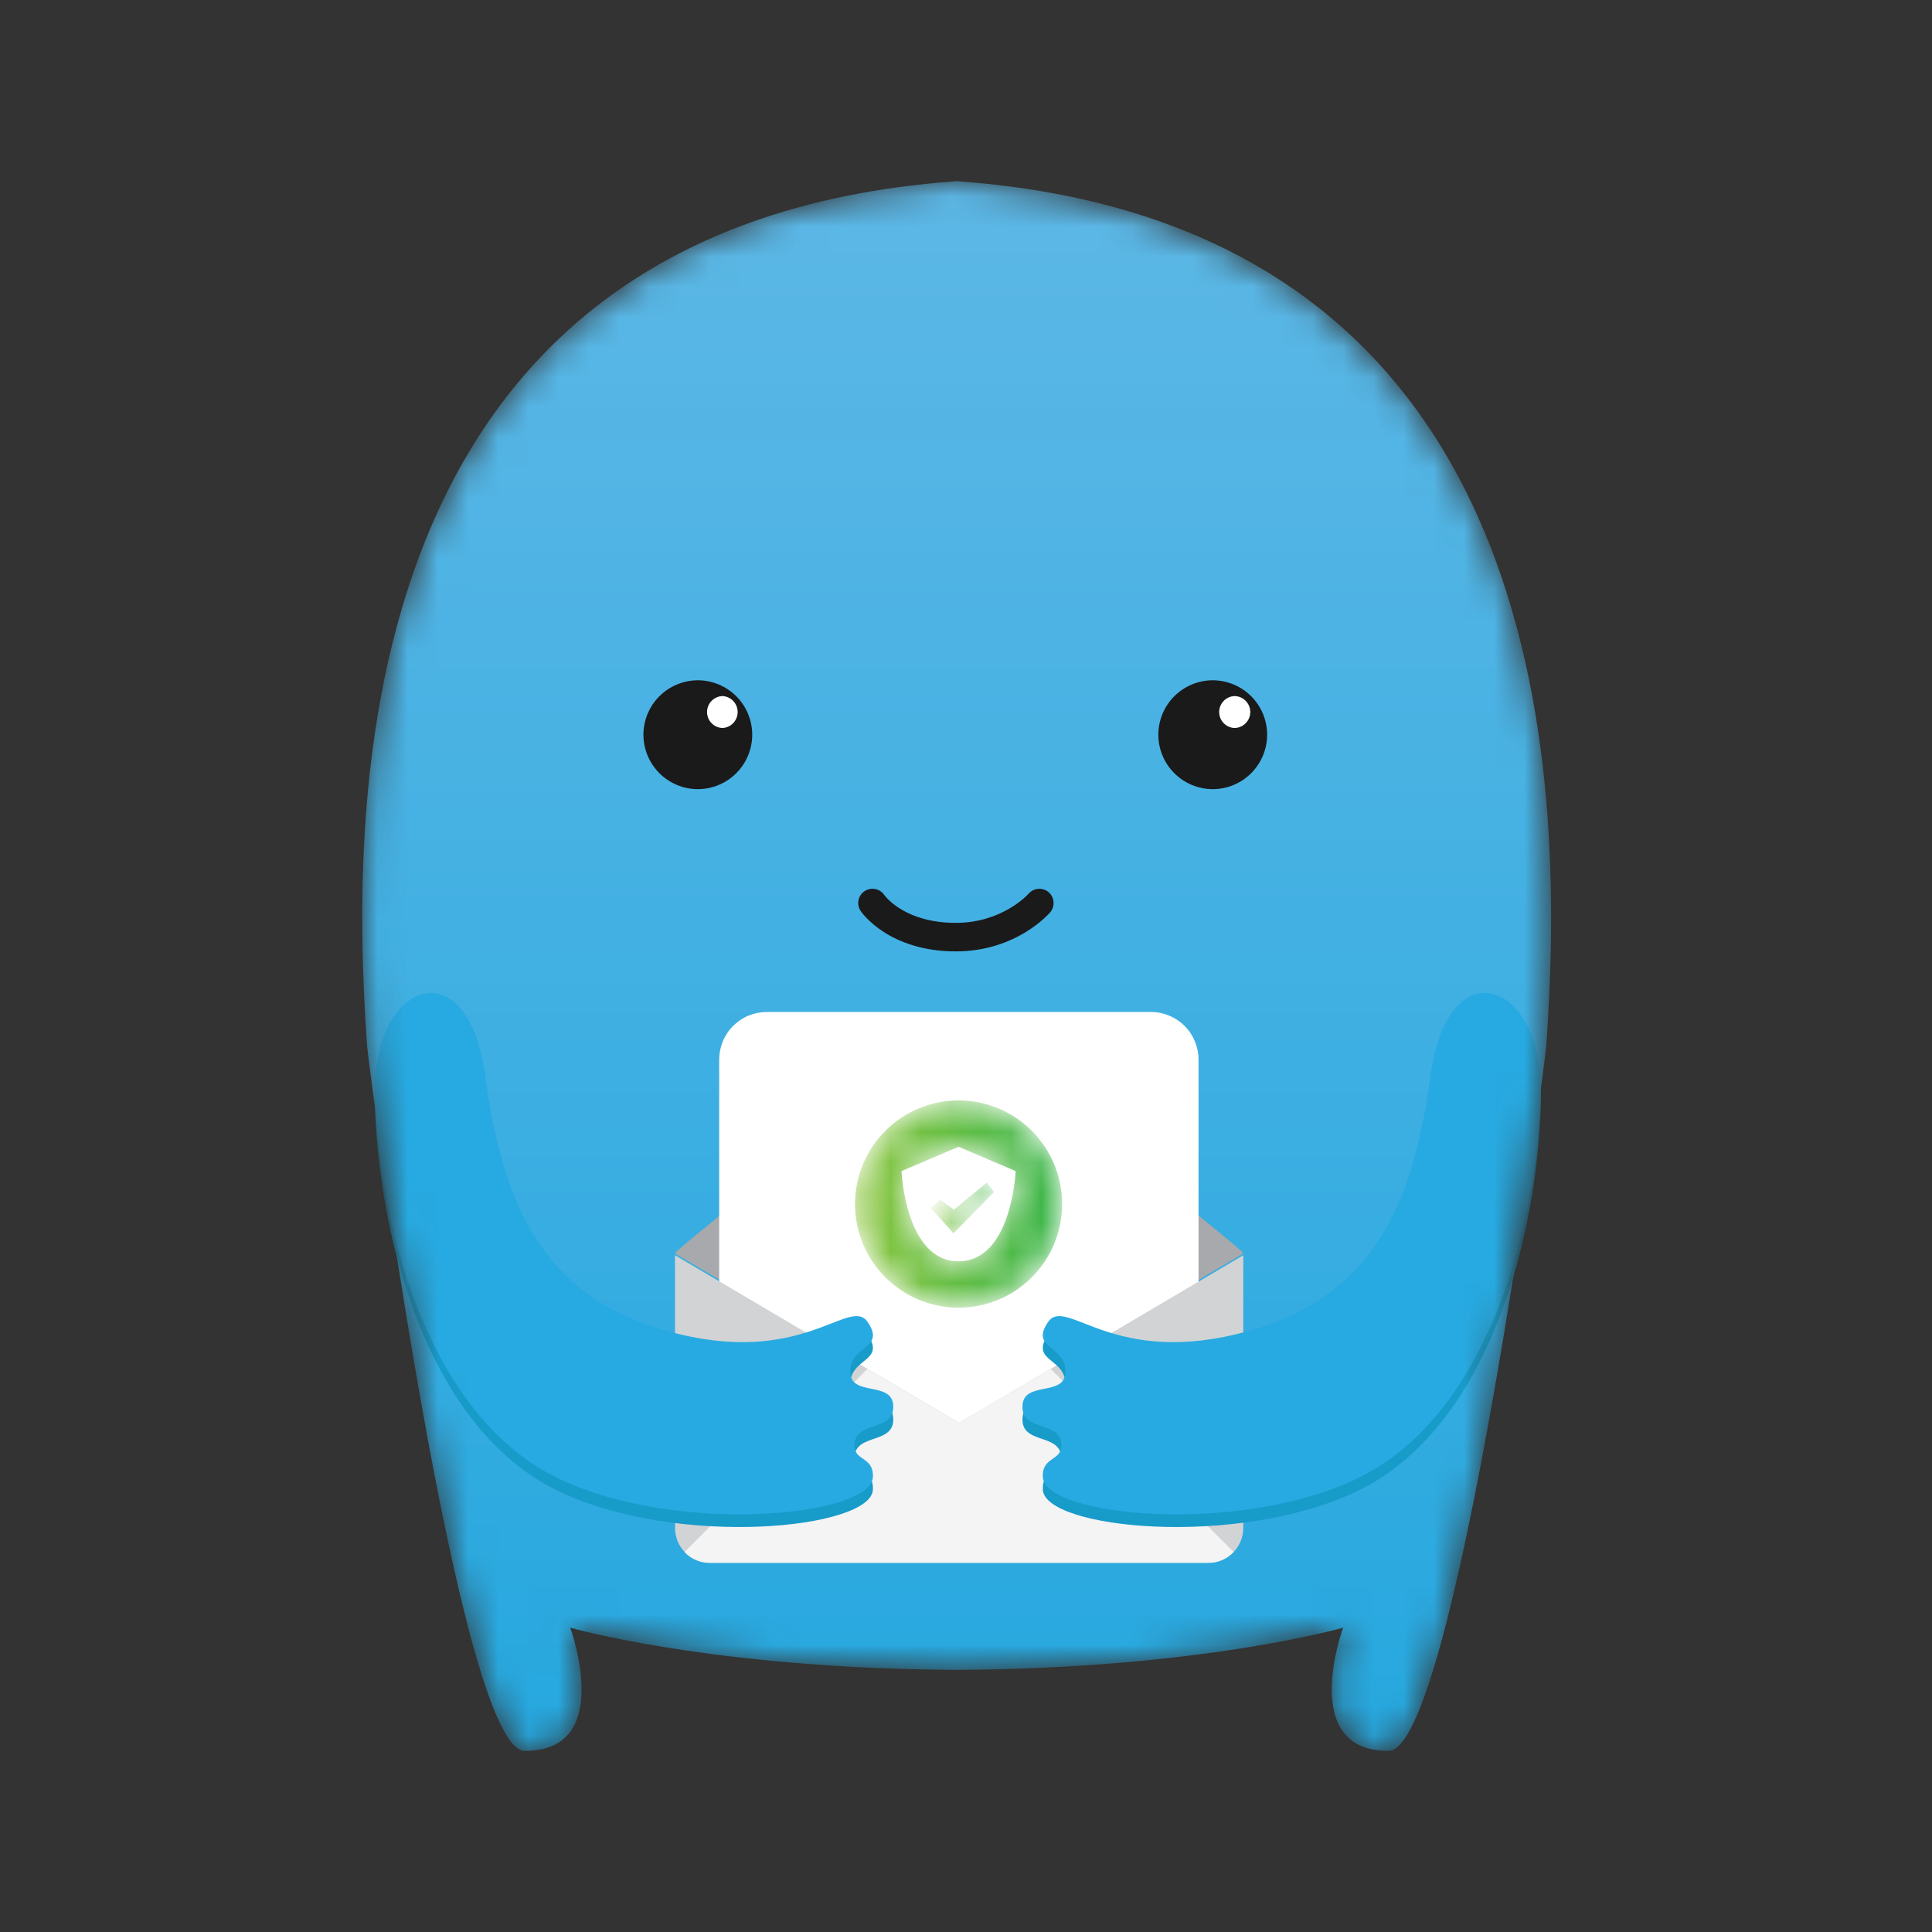 <svg width="64" height="64" viewBox="0 0 64 64" fill="none" xmlns="http://www.w3.org/2000/svg">
<rect x="0" y="0" width="64" height="64" fill="#333333" stroke="none"/>
<mask id="mask0_1404_10108" style="mask-type:alpha" maskUnits="userSpaceOnUse" x="12" y="6" width="40" height="52">
<path d="M31.691 6C31.654 5.998 31.583 6.01 31.583 6.01C11.332 7.519 11.614 26.796 12.159 34.638C12.203 35.27 15.195 57.989 17.381 58C20.397 58.014 18.889 53.919 18.889 53.919C18.889 53.919 23.546 55.264 31.583 55.316V55.318L31.691 55.317L31.799 55.318V55.316C39.835 55.264 44.493 53.919 44.493 53.919C44.493 53.919 42.985 58.014 46.001 58C48.186 57.989 51.179 35.27 51.223 34.638C51.767 26.796 52.05 7.519 31.799 6.01C31.799 6.01 31.74 6 31.702 6H31.691" fill="white"/>
</mask>
<g mask="url(#mask0_1404_10108)">
<path fill-rule="evenodd" clip-rule="evenodd" d="M31.691 6C31.654 5.998 31.583 6.01 31.583 6.01C11.332 7.519 11.614 26.796 12.159 34.638C12.203 35.27 15.195 57.989 17.381 58C20.397 58.014 18.889 53.919 18.889 53.919C18.889 53.919 23.546 55.264 31.583 55.316V55.318L31.691 55.317L31.799 55.318V55.316C39.835 55.264 44.493 53.919 44.493 53.919C44.493 53.919 42.985 58.014 46.001 58C48.186 57.989 51.179 35.27 51.223 34.638C51.767 26.796 52.05 7.519 31.799 6.01C31.799 6.01 31.74 6 31.702 6H31.691" fill="url(#paint0_linear_1404_10108)"/>
<path fill-rule="evenodd" clip-rule="evenodd" d="M40.174 26.142C40.652 26.141 41.109 25.951 41.447 25.613C41.785 25.274 41.975 24.816 41.976 24.338C41.975 23.86 41.785 23.402 41.447 23.064C41.109 22.726 40.651 22.536 40.174 22.535C39.696 22.536 39.238 22.726 38.9 23.064C38.562 23.402 38.372 23.86 38.371 24.338C38.372 24.816 38.562 25.274 38.9 25.613C39.238 25.951 39.696 26.141 40.174 26.142" fill="#1A1A1A"/>
<path fill-rule="evenodd" clip-rule="evenodd" d="M40.888 24.116C41.179 24.116 41.417 23.879 41.417 23.587C41.417 23.296 41.179 23.058 40.888 23.058C40.753 23.065 40.625 23.124 40.532 23.223C40.439 23.321 40.387 23.451 40.387 23.587C40.387 23.723 40.438 23.853 40.532 23.951C40.625 24.05 40.752 24.109 40.888 24.116" fill="white"/>
<path fill-rule="evenodd" clip-rule="evenodd" d="M23.116 26.142C23.594 26.141 24.052 25.951 24.39 25.613C24.728 25.274 24.918 24.816 24.919 24.338C24.918 23.86 24.728 23.402 24.39 23.064C24.052 22.726 23.594 22.536 23.116 22.535C22.639 22.536 22.181 22.726 21.843 23.064C21.505 23.402 21.315 23.86 21.314 24.338C21.315 24.816 21.505 25.274 21.843 25.613C22.181 25.951 22.639 26.141 23.116 26.142Z" fill="#1A1A1A"/>
<path fill-rule="evenodd" clip-rule="evenodd" d="M23.935 24.116C24.07 24.109 24.198 24.05 24.291 23.952C24.384 23.853 24.436 23.723 24.436 23.587C24.436 23.451 24.384 23.321 24.291 23.223C24.198 23.124 24.07 23.065 23.935 23.058C23.797 23.062 23.667 23.12 23.571 23.219C23.475 23.317 23.422 23.45 23.422 23.587C23.422 23.725 23.475 23.857 23.571 23.956C23.667 24.054 23.797 24.112 23.935 24.116Z" fill="white"/>
<path fill-rule="evenodd" clip-rule="evenodd" d="M34.735 29.553C34.64 29.473 34.517 29.433 34.393 29.444C34.269 29.454 34.154 29.512 34.072 29.607C34.064 29.616 33.213 30.571 31.666 30.571C30.015 30.571 29.356 29.735 29.291 29.646C29.255 29.595 29.211 29.551 29.159 29.517C29.107 29.484 29.049 29.46 28.988 29.449C28.927 29.438 28.864 29.439 28.804 29.451C28.743 29.464 28.686 29.489 28.635 29.524C28.584 29.559 28.54 29.604 28.506 29.656C28.472 29.707 28.449 29.766 28.438 29.826C28.426 29.887 28.427 29.95 28.44 30.011C28.453 30.071 28.477 30.129 28.512 30.18C28.55 30.234 29.438 31.516 31.666 31.516C33.663 31.516 34.744 30.273 34.789 30.221C34.87 30.125 34.91 30.001 34.9 29.876C34.89 29.751 34.831 29.635 34.735 29.553" fill="#1A1A1A"/>
<path fill-rule="evenodd" clip-rule="evenodd" d="M41.184 41.527L31.773 47.083L22.361 41.527C22.361 41.522 22.361 41.516 22.363 41.511C22.37 41.476 22.89 41.042 23.683 40.398L23.703 40.379C26.302 38.267 31.773 33.941 31.773 33.941C31.773 33.941 37.243 38.267 39.842 40.379C40.647 41.033 41.176 41.474 41.183 41.512C41.184 41.516 41.184 41.522 41.184 41.527" fill="#A7A9AC"/>
<path fill-rule="evenodd" clip-rule="evenodd" d="M27.97 47.894H38.125C38.333 47.894 38.538 47.853 38.729 47.774C38.921 47.694 39.094 47.578 39.241 47.431C39.387 47.285 39.504 47.111 39.583 46.919C39.662 46.728 39.703 46.523 39.703 46.315V35.101C39.703 34.683 39.537 34.282 39.241 33.986C38.945 33.689 38.544 33.523 38.125 33.523H25.401C25.194 33.523 24.989 33.564 24.797 33.643C24.606 33.722 24.432 33.839 24.286 33.985C24.139 34.132 24.023 34.306 23.944 34.497C23.865 34.689 23.824 34.894 23.824 35.101V43.744L27.97 47.894Z" fill="white"/>
<path fill-rule="evenodd" clip-rule="evenodd" d="M41.185 41.581V50.619C41.184 50.923 41.063 51.215 40.848 51.43C40.633 51.645 40.342 51.766 40.038 51.767H23.505C23.201 51.766 22.91 51.645 22.696 51.43C22.482 51.214 22.361 50.923 22.361 50.619V41.581L31.773 47.136L41.185 41.581Z" fill="#D1D3D4"/>
<path fill-rule="evenodd" clip-rule="evenodd" d="M40.865 51.412L34.807 45.349L31.771 47.141L28.734 45.348L22.676 51.412C22.782 51.526 22.91 51.616 23.052 51.678C23.195 51.74 23.348 51.772 23.503 51.772H40.036C40.191 51.772 40.345 51.74 40.487 51.678C40.63 51.616 40.758 51.526 40.865 51.412" fill="#F4F4F4"/>
<path fill-rule="evenodd" clip-rule="evenodd" d="M12.423 36.778C12.634 41.715 14.449 47.451 18.501 49.395C22.466 51.298 28.873 50.644 28.916 49.343C28.94 48.638 28.264 48.839 28.306 48.251C28.363 47.457 29.677 47.867 29.586 46.938C29.511 46.186 28.221 46.661 28.17 45.916C28.106 44.968 29.356 45.134 28.751 44.224C28.147 43.313 26.603 45.775 22.099 44.509C18.038 43.367 16.661 40.424 16.076 36.067C15.492 31.709 12.261 32.962 12.424 36.778H12.423ZM51.038 36.778C50.828 41.715 49.012 47.451 44.961 49.395C40.994 51.298 34.588 50.644 34.545 49.343C34.521 48.638 35.198 48.839 35.155 48.251C35.097 47.457 33.784 47.867 33.875 46.938C33.95 46.186 35.241 46.661 35.291 45.916C35.355 44.968 34.105 45.134 34.71 44.224C35.315 43.313 36.858 45.775 41.362 44.509C45.423 43.367 46.8 40.424 47.385 36.067C47.969 31.709 51.2 32.962 51.038 36.778Z" fill="#179BC9"/>
<path fill-rule="evenodd" clip-rule="evenodd" d="M12.423 36.36C12.634 41.297 14.449 47.033 18.501 48.977C22.466 50.879 28.873 50.225 28.916 48.924C28.94 48.22 28.264 48.42 28.306 47.833C28.363 47.039 29.677 47.448 29.586 46.52C29.511 45.768 28.221 46.242 28.17 45.498C28.106 44.55 29.356 44.715 28.751 43.805C28.147 42.895 26.603 45.357 22.099 44.09C18.038 42.949 16.661 40.006 16.076 35.648C15.492 31.29 12.261 32.543 12.424 36.36H12.423ZM51.038 36.36C50.828 41.297 49.012 47.033 44.961 48.977C40.994 50.879 34.588 50.225 34.545 48.924C34.521 48.22 35.198 48.42 35.155 47.833C35.097 47.039 33.784 47.448 33.875 46.52C33.95 45.768 35.241 46.242 35.291 45.498C35.355 44.55 34.105 44.715 34.71 43.805C35.315 42.895 36.858 45.357 41.362 44.09C45.423 42.949 46.8 40.006 47.385 35.648C47.969 31.29 51.2 32.543 51.038 36.36Z" fill="#27AAE1"/>
</g>
<mask id="mask1_1404_10108" style="mask-type:alpha" maskUnits="userSpaceOnUse" x="30" y="39" width="3" height="2">
<path d="M31.6 40.072L31.15 39.745L30.838 40.019L31.586 40.854L31.588 40.853L31.589 40.854L32.93 39.489L32.691 39.174L31.6 40.072Z" fill="white"/>
</mask>
<g mask="url(#mask1_1404_10108)">
<path fill-rule="evenodd" clip-rule="evenodd" d="M31.598 40.072L31.148 39.745L30.836 40.019L31.584 40.854L31.586 40.853L31.587 40.854L32.928 39.489L32.689 39.174L31.598 40.072Z" fill="url(#paint1_linear_1404_10108)"/>
</g>
<mask id="mask2_1404_10108" style="mask-type:alpha" maskUnits="userSpaceOnUse" x="28" y="36" width="8" height="8">
<path d="M28.324 39.886C28.324 40.337 28.413 40.783 28.585 41.2C28.757 41.616 29.01 41.994 29.328 42.313C29.647 42.632 30.025 42.885 30.441 43.058C30.857 43.23 31.303 43.319 31.754 43.319C32.664 43.319 33.537 42.957 34.18 42.313C34.823 41.669 35.184 40.796 35.184 39.886C35.184 38.976 34.823 38.103 34.18 37.459C33.537 36.816 32.664 36.453 31.754 36.453C31.303 36.453 30.857 36.542 30.441 36.715C30.025 36.887 29.646 37.14 29.328 37.459C29.009 37.778 28.757 38.157 28.585 38.573C28.412 38.989 28.324 39.436 28.324 39.886V39.886ZM29.863 38.794L31.754 37.989L33.645 38.794C33.645 38.794 33.519 41.783 31.754 41.783C29.989 41.783 29.863 38.794 29.863 38.794Z" fill="white"/>
</mask>
<g mask="url(#mask2_1404_10108)">
<path fill-rule="evenodd" clip-rule="evenodd" d="M28.324 39.886C28.324 40.337 28.413 40.783 28.585 41.2C28.757 41.616 29.01 41.994 29.328 42.313C29.647 42.632 30.025 42.885 30.441 43.058C30.857 43.23 31.303 43.319 31.754 43.319C32.664 43.319 33.537 42.957 34.18 42.313C34.823 41.669 35.184 40.796 35.184 39.886C35.184 38.976 34.823 38.103 34.18 37.459C33.537 36.816 32.664 36.453 31.754 36.453C31.303 36.453 30.857 36.542 30.441 36.715C30.025 36.887 29.646 37.14 29.328 37.459C29.009 37.778 28.757 38.157 28.585 38.573C28.412 38.989 28.324 39.436 28.324 39.886V39.886ZM29.863 38.794L31.754 37.989L33.645 38.794C33.645 38.794 33.519 41.783 31.754 41.783C29.989 41.783 29.863 38.794 29.863 38.794Z" fill="url(#paint2_linear_1404_10108)"/>
</g>
<defs>
<linearGradient id="paint0_linear_1404_10108" x1="31.691" y1="4.553" x2="31.691" y2="57.813" gradientUnits="userSpaceOnUse">
<stop stop-color="#5EB8E6"/>
<stop offset="1" stop-color="#26A8DF"/>
</linearGradient>
<linearGradient id="paint1_linear_1404_10108" x1="30.836" y1="40.014" x2="32.928" y2="40.014" gradientUnits="userSpaceOnUse">
<stop stop-color="#8CC63F"/>
<stop offset="1" stop-color="#38B549"/>
</linearGradient>
<linearGradient id="paint2_linear_1404_10108" x1="28.324" y1="39.886" x2="35.184" y2="39.886" gradientUnits="userSpaceOnUse">
<stop stop-color="#8CC63F"/>
<stop offset="1" stop-color="#38B549"/>
</linearGradient>
</defs>
</svg>
